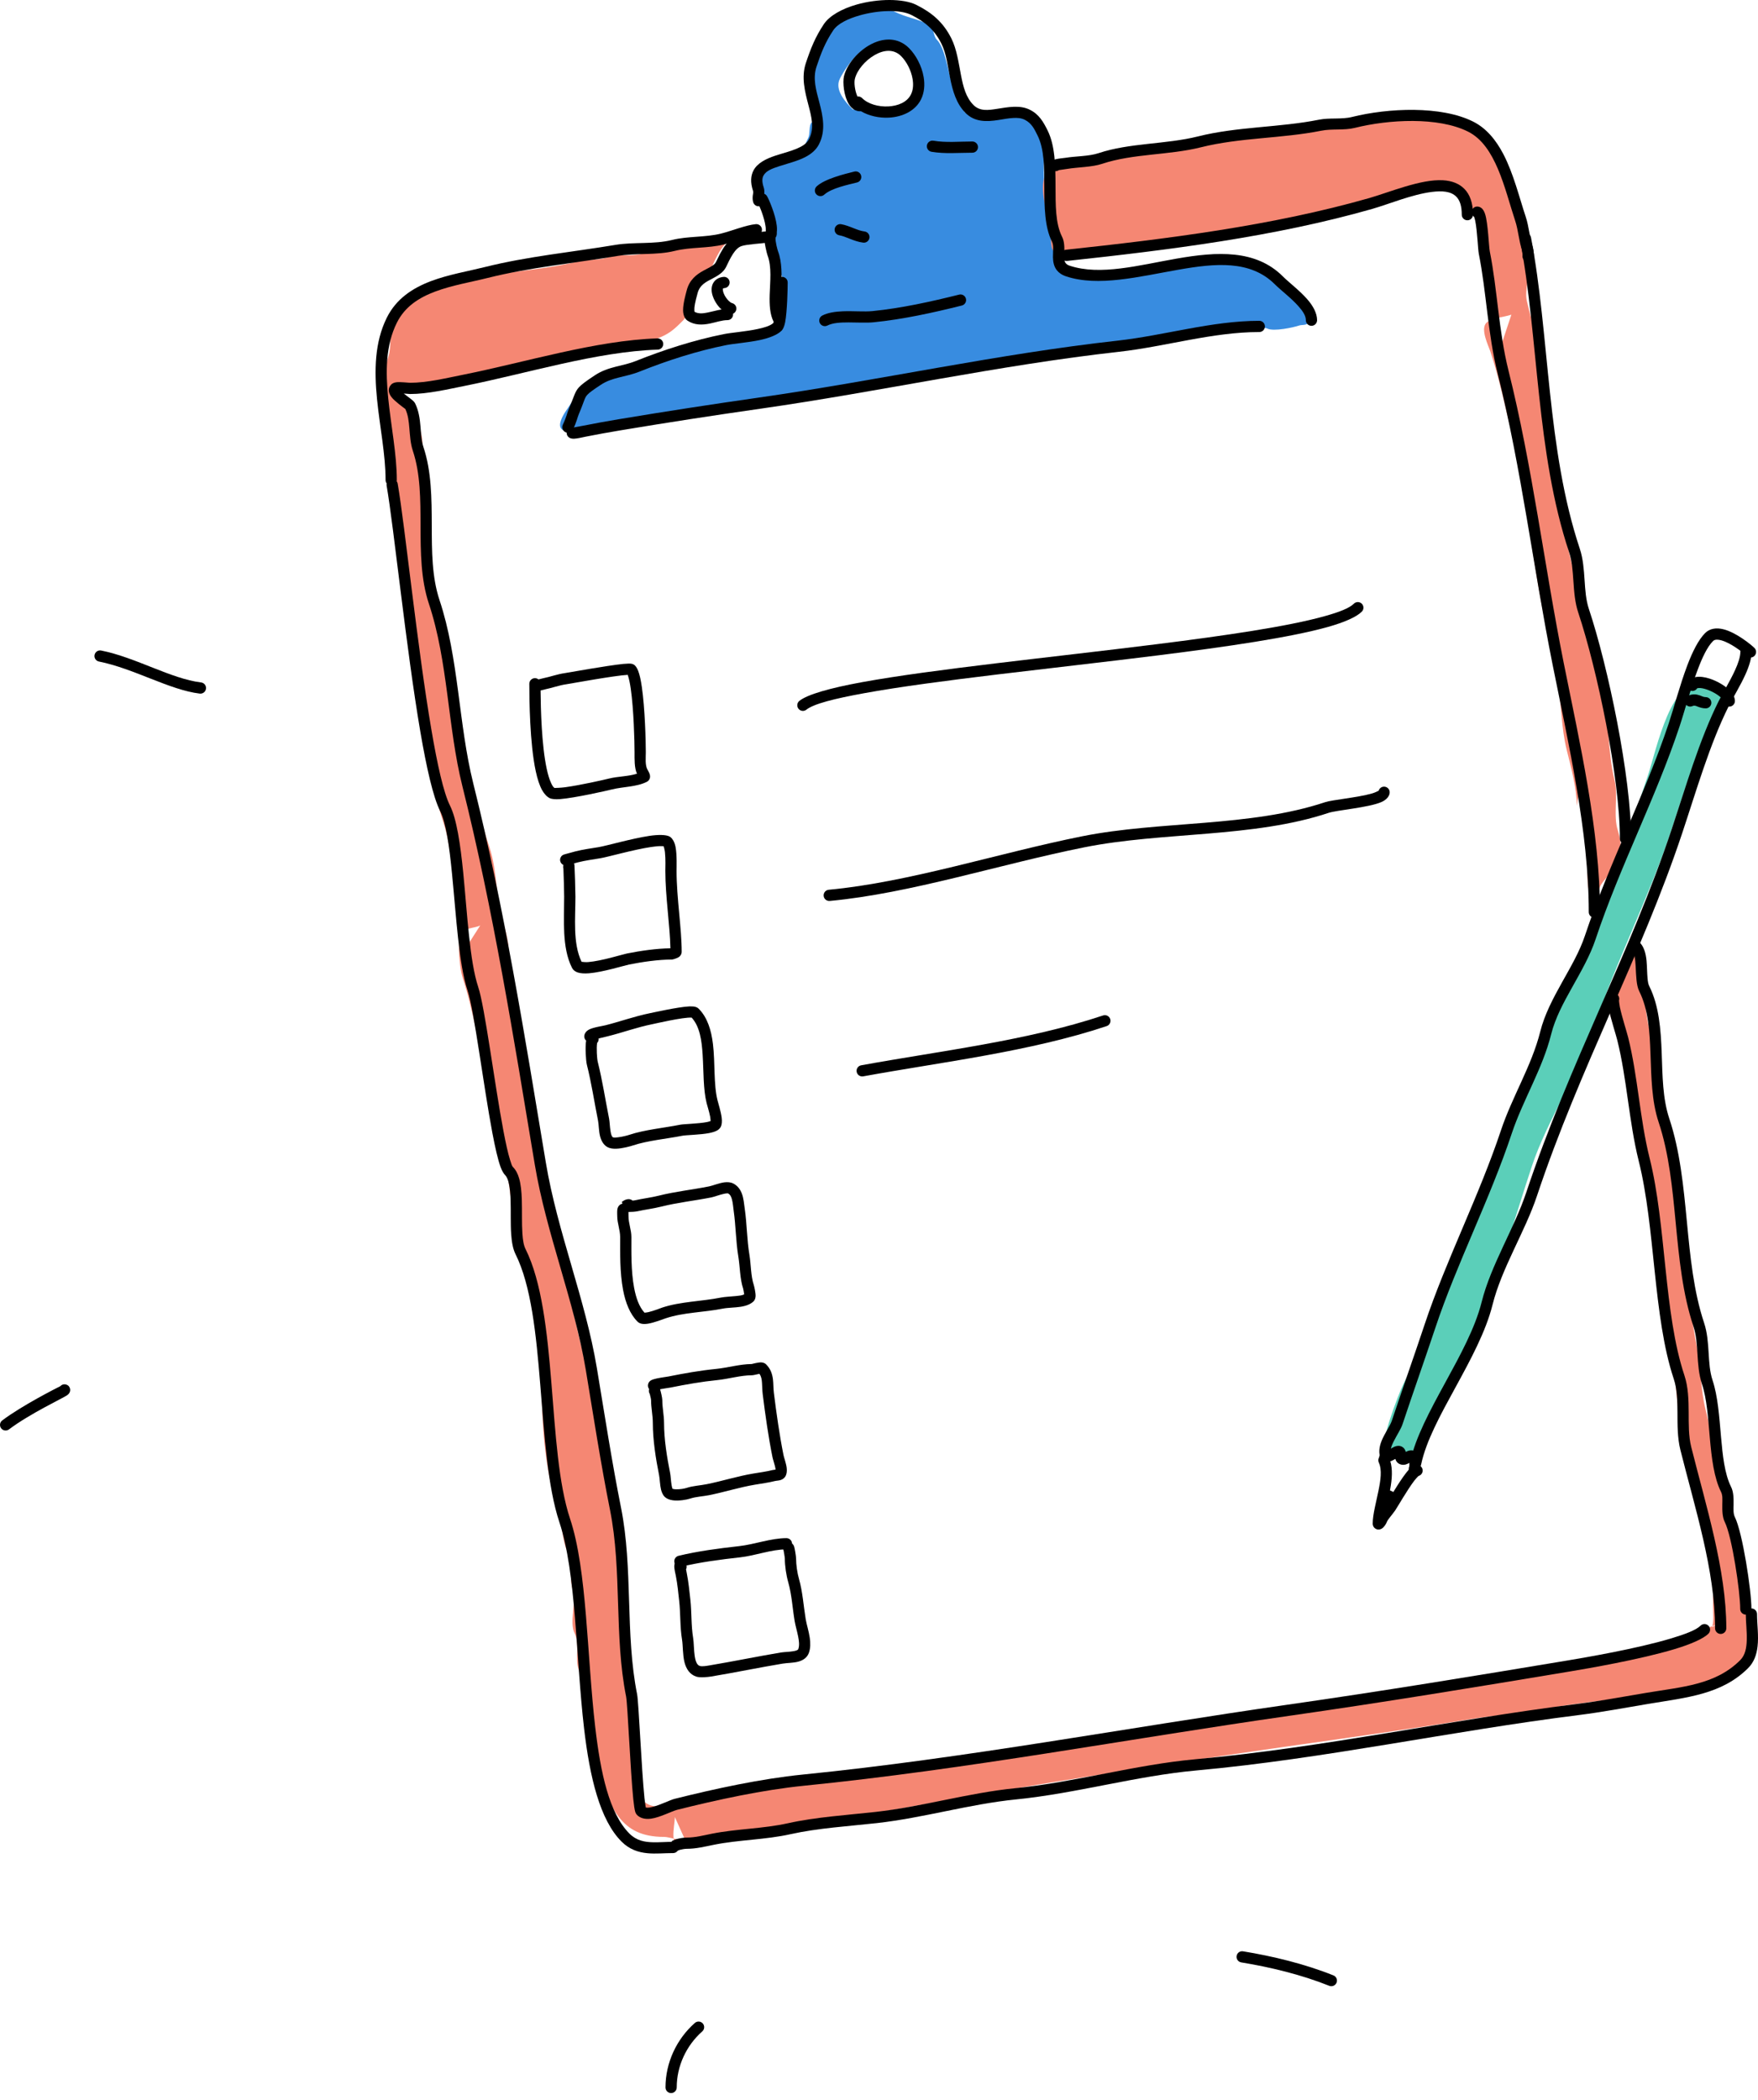 <svg width="67" height="80" viewBox="0 0 67 80" fill="none" xmlns="http://www.w3.org/2000/svg">
<path fill-rule="evenodd" clip-rule="evenodd" d="M31.84 0.79C31.922 0.706 32.012 0.632 32.074 0.601C32.464 0.406 33.62 0.208 34.082 0.439C34.538 0.667 34.944 0.708 35.377 0.925C35.607 1.039 35.559 1.366 35.701 1.508C36.022 1.828 36.128 2.723 36.284 3.192C36.414 3.581 36.719 3.898 36.755 4.266C36.956 4.358 37.2 4.437 37.405 4.506C37.883 4.665 38.483 4.203 38.934 4.428C39.142 4.532 39.281 4.621 39.417 4.757C40.031 5.371 39.618 6.598 39.882 7.388C39.975 7.669 39.787 8.241 39.998 8.453C40.089 8.544 40.046 8.937 40.094 9.033C40.368 9.579 40.136 10.195 40.83 10.426C40.987 10.478 41.191 10.386 41.352 10.426C42.072 10.606 42.773 10.309 43.461 10.194C44.164 10.077 44.875 9.965 45.57 9.826C45.784 9.783 46.301 9.621 46.518 9.729C46.711 9.826 46.964 9.833 47.176 9.904C47.731 10.089 48.269 10.435 48.646 10.813C48.98 11.146 49.41 11.373 49.614 11.78C49.682 11.918 49.933 12.129 49.846 12.303C49.798 12.399 49.614 12.367 49.517 12.399C49.295 12.474 48.542 12.638 48.298 12.516C48.171 12.452 47.989 12.541 47.853 12.496C47.553 12.396 47.131 12.459 46.828 12.535C45.866 12.775 44.804 12.688 43.829 12.883C43.087 13.032 42.368 13.16 41.623 13.309C41.158 13.402 40.669 13.368 40.211 13.483C39.684 13.615 39.079 13.473 38.547 13.58C36.504 13.988 34.443 14.277 32.433 14.779C31.79 14.94 31.058 14.799 30.421 15.011C30.013 15.148 29.54 15.195 29.105 15.282C28.386 15.426 27.651 15.639 26.899 15.747C25.842 15.898 24.762 15.88 23.745 16.134C23.419 16.215 23.059 16.151 22.739 16.23C22.457 16.301 21.648 16.59 21.404 16.346C21.24 16.182 21.458 15.822 21.559 15.669C21.835 15.255 22.242 14.578 22.797 14.392C23.228 14.249 23.66 13.963 24.113 13.812C24.441 13.703 24.807 13.701 25.139 13.618C25.741 13.468 26.363 13.307 26.938 13.115C27.586 12.899 28.34 12.906 28.989 12.69C29.144 12.638 29.28 12.509 29.434 12.458C29.776 12.344 29.763 11.629 29.763 11.297C29.763 11.069 29.905 10.73 29.801 10.523C29.54 10 29.279 9.355 29.279 8.665C29.279 8.429 29.163 8.199 29.163 7.988C29.163 7.91 29.076 7.804 29.124 7.756L29.023 7.853C29.009 7.853 28.901 7.635 28.892 7.601C28.847 7.422 28.68 6.903 28.757 6.75C28.967 6.329 29.768 6.168 30.169 6.034C30.561 5.903 30.655 5.545 30.808 5.241C30.873 5.11 30.826 4.778 30.924 4.68C30.963 4.64 31.006 4.603 31.051 4.569C31.066 4.444 31.071 4.328 31.037 4.261C30.696 3.577 30.713 2.287 31.07 1.572C31.226 1.26 31.461 0.807 31.84 0.79ZM34.67 4.004C34.704 3.969 34.735 3.925 34.762 3.872C35.132 3.132 34.522 2.052 33.887 1.734C33.069 1.325 32.26 2.497 32.009 2.998C31.795 3.426 32.225 3.893 32.5 4.169C32.711 4.158 32.918 4.157 33.11 4.157C33.298 4.157 33.608 4.344 33.826 4.235C34.069 4.113 34.363 4.036 34.67 4.004ZM31.84 0.79C31.739 0.895 31.653 1.015 31.653 1.087L31.98 0.803C31.931 0.792 31.885 0.788 31.84 0.79Z" fill="#388CE0"/>
<path fill-rule="evenodd" clip-rule="evenodd" d="M17.668 36.243C17.503 35.749 17.621 35.187 17.494 34.679C17.218 33.576 17.243 32.361 16.886 31.29C16.184 29.185 16.187 26.873 15.64 24.685C15.293 23.294 15.466 21.817 15.119 20.427C14.927 19.659 15.056 18.784 14.858 17.993C14.636 17.106 14.935 16.1 14.713 15.212C14.592 14.727 14.652 14.033 14.8 13.59C14.937 13.18 14.81 12.701 15.003 12.316C15.708 10.905 17.374 10.718 18.914 10.461C19.926 10.293 20.988 10.218 21.984 9.969C22.382 9.87 22.807 9.927 23.201 9.795C23.582 9.668 24.034 9.775 24.418 9.679C25.594 9.385 26.974 9.013 28.184 9.013L28.225 9.015C27.598 8.985 27.283 9.858 27.083 10.259C26.941 10.542 26.574 10.738 26.359 10.954C26.109 11.204 26.292 11.947 26.04 12.2C25.831 12.408 25.628 12.623 25.316 12.779C24.578 13.148 23.472 13.246 22.622 13.416C20.936 13.753 19.167 13.99 17.523 14.401C16.959 14.542 16.319 14.513 15.785 14.691C15.535 14.774 15.201 14.724 15.061 14.865C14.916 15.009 15.341 15.164 15.38 15.241C15.56 15.602 15.781 15.9 15.959 16.255C16.309 16.956 15.887 17.995 16.075 18.747C16.371 19.931 16.002 21.368 16.393 22.541C16.761 23.645 16.861 24.877 17.147 26.018C17.678 28.142 18.002 30.323 18.653 32.275C18.968 33.218 18.891 34.294 19.203 35.23C19.244 35.35 19.464 36.157 19.348 36.272C19.285 36.335 19.202 36.37 19.113 36.398L18.86 35.143C19.244 35.335 19.03 36.32 19.157 36.701C19.578 37.965 19.569 39.464 19.898 40.782C20.792 44.357 21.335 48.012 22.235 51.614C22.498 52.663 22.574 53.779 22.903 54.767C23.123 55.428 22.994 56.204 23.163 56.881C23.606 58.652 23.429 60.579 23.868 62.334C24.105 63.285 23.786 64.425 24.09 65.339C24.328 66.05 23.979 67.082 24.313 67.75C24.383 67.891 24.206 68.311 24.313 68.418C24.75 68.855 24.826 68.826 25.648 68.826C25.828 68.826 26.447 68.586 26.576 68.715L25.741 68.814C25.741 68.812 25.741 68.81 25.741 68.807L25.741 68.803C25.741 68.802 25.741 68.8 25.741 68.799C25.741 68.796 25.741 68.794 25.742 68.792C25.742 68.789 25.742 68.786 25.742 68.784C25.743 68.78 25.743 68.777 25.744 68.774C25.744 68.771 25.745 68.767 25.745 68.764C25.746 68.757 25.747 68.749 25.748 68.742C25.75 68.733 25.751 68.723 25.753 68.714L25.61 68.717C26.034 68.717 26.55 68.602 26.958 68.5C27.476 68.37 28.021 68.387 28.546 68.282C29.5 68.091 30.486 67.839 31.459 67.717C33.974 67.403 36.491 67.073 38.982 66.717C39.861 66.591 40.753 66.32 41.634 66.173C45.507 65.528 49.425 65.224 53.266 64.456C54.986 64.112 56.777 64.014 58.484 63.673C59.79 63.412 61.274 63.439 62.528 63.021C63.057 62.844 63.589 62.653 64.115 62.477C64.583 62.321 64.952 62.013 65.441 61.89L65.235 61.982C65.329 61.888 65.287 61.364 65.287 61.218C65.287 60.444 65.286 59.578 65.103 58.846C64.803 57.648 64.537 56.502 64.234 55.289C63.779 53.471 63.897 51.544 63.443 49.729C63.182 48.684 63.336 47.535 63.074 46.488C62.761 45.236 62.645 43.901 62.336 42.667C62.066 41.584 61.945 40.386 61.598 39.347C61.517 39.103 61.205 38.342 61.335 38.082C61.488 37.776 61.673 37.411 61.783 37.081C61.863 36.841 61.951 36.544 62.126 36.37C62.315 36.18 62.438 36.753 62.468 36.844C62.706 37.557 62.657 38.391 62.837 39.11C62.972 39.65 62.947 40.336 63.127 40.876C63.244 41.228 63.086 41.676 63.206 42.035C63.497 42.908 63.551 43.891 63.733 44.802C64.167 46.972 64.249 49.203 64.681 51.363C64.835 52.129 64.808 52.921 64.998 53.682C65.31 54.931 65.485 56.199 65.735 57.45C66.003 58.786 66.552 60.081 66.552 61.455L66.555 61.214C66.639 61.227 66.626 61.471 66.658 61.534C66.778 61.774 66.763 62.225 66.763 62.535C66.763 62.954 66.593 63.191 66.342 63.294L66.507 63.021C65.98 64.074 64.859 64.168 63.745 64.391C62.099 64.72 60.389 64.797 58.723 65.13C57.869 65.3 56.978 65.334 56.114 65.478C53.737 65.874 51.351 66.202 48.961 66.543C43.99 67.253 39.057 68.032 34.09 68.935C32.964 69.139 31.83 69.358 30.698 69.5C30.111 69.573 29.547 69.782 28.959 69.848C28.272 69.924 27.561 70.062 26.893 70.196C26.635 70.247 26.354 70.201 26.11 70.283C25.446 70.504 25.719 69.57 25.719 69.217L26.093 70.05C25.901 70.146 25.524 69.976 25.314 69.976C23.569 69.976 23.343 68.815 22.644 67.416C22.111 66.352 22.439 64.763 22.05 63.595C21.912 63.18 22.095 62.61 21.902 62.223C21.684 61.787 21.983 61.02 21.828 60.553C21.685 60.126 21.843 59.545 21.642 59.144C21.404 58.669 21.444 58.069 21.271 57.549C20.742 55.962 20.64 54.181 20.64 52.392C20.64 50.927 20.467 49.338 19.861 48.127C19.718 47.84 19.817 46.828 19.49 46.828L19.564 46.849C19.564 46.862 19.564 46.874 19.564 46.887C19.562 46.906 19.561 46.925 19.557 46.945L19.563 46.848L19.861 48.127C19.718 47.84 19.817 46.828 19.49 46.828L19.533 46.748C19.51 45.429 19.267 44.081 18.86 42.859C18.683 42.327 18.815 41.686 18.637 41.153C18.215 39.884 18.057 38.521 17.636 37.258C17.532 36.946 17.408 35.932 17.561 35.625C17.719 35.311 18.063 35.375 18.303 35.254L17.668 36.243ZM25.753 68.713H25.753L25.754 68.711C25.754 68.705 25.755 68.699 25.756 68.694C25.757 68.69 25.757 68.686 25.758 68.683C25.758 68.68 25.759 68.678 25.759 68.676C25.759 68.674 25.759 68.673 25.759 68.671C25.76 68.67 25.76 68.669 25.76 68.669C25.76 68.668 25.76 68.668 25.76 68.667C25.76 68.667 25.76 68.666 25.76 68.666L25.76 68.666V68.666C25.76 68.666 25.76 68.665 25.759 68.665V68.665C25.759 68.665 25.759 68.665 25.759 68.666C25.759 68.666 25.759 68.666 25.759 68.666L25.759 68.667C25.758 68.667 25.758 68.668 25.758 68.669C25.758 68.669 25.757 68.67 25.757 68.671L25.756 68.675L25.755 68.677C25.755 68.677 25.755 68.678 25.755 68.678C25.707 68.691 25.659 68.704 25.61 68.717C25.61 68.717 25.611 68.717 25.611 68.717H25.615C25.619 68.717 25.622 68.717 25.626 68.717C25.637 68.717 25.647 68.717 25.658 68.717C25.689 68.716 25.721 68.715 25.753 68.713ZM57.168 13.288L57.601 11.987C57.286 12.092 56.835 12.11 56.65 12.296C56.408 12.537 56.727 13.169 56.804 13.401C57.14 14.407 57.356 15.478 57.627 16.562C58.176 18.759 58.338 20.94 58.783 23.167C58.971 24.103 59.162 25.032 59.349 25.968C59.519 26.818 59.498 27.721 59.709 28.564C59.87 29.21 60.094 30.027 60.094 30.697L60.172 30.182C60.338 30.188 60.377 30.919 60.377 31.056C60.377 31.907 60.505 32.775 60.505 33.601C60.505 33.718 60.6 34.38 60.814 34.166C60.867 34.113 60.942 33.884 60.968 33.806C61.026 33.633 61.249 33.423 61.353 33.267C61.52 33.017 61.608 32.707 61.739 32.444C61.824 32.273 61.713 31.801 61.662 31.648C61.47 31.071 61.68 30.308 61.533 29.72C61.26 28.627 61.346 27.454 61.071 26.353C60.553 24.282 60.115 22.3 59.606 20.262C59.266 18.902 59.202 17.492 58.86 16.125C58.675 15.384 58.841 14.557 58.655 13.812C58.498 13.183 58.799 12.338 58.342 12.071L58.536 12.604C58.372 12.277 58.284 11.84 58.194 11.478C58.087 11.05 58.333 10.508 58.194 10.091C58.081 9.752 58.122 9.341 58.033 8.985C57.745 7.832 57.496 6.196 56.585 5.284C55.793 4.493 54.614 4.52 53.548 4.52C52.005 4.52 50.468 4.591 48.963 4.842C48.314 4.95 47.584 5.124 46.932 5.124L47.121 5.208C46.727 5.153 46.352 5.302 45.967 5.345C45.547 5.391 45.166 5.431 44.761 5.566C43.887 5.857 42.835 5.939 41.925 6.069C41.479 6.133 41.041 6.227 40.598 6.29C40.402 6.318 40.225 6.297 40.055 6.411C39.534 6.758 39.805 7.744 39.934 8.261C39.984 8.459 39.951 8.673 40.015 8.864C40.098 9.115 39.978 9.509 40.256 9.648C40.553 9.797 41.136 9.669 41.442 9.608C42.202 9.456 43.039 9.444 43.815 9.347C45.311 9.16 46.78 8.79 48.28 8.603C49.114 8.498 50.132 8.375 50.914 8.039C51.446 7.812 52.061 7.649 52.623 7.537C53.517 7.358 54.377 6.874 55.278 7.175C55.668 7.305 55.664 7.646 55.821 7.959C55.871 8.059 56.129 7.932 56.203 8.08C56.688 9.05 56.482 10.344 56.746 11.398C56.859 11.851 56.677 13.124 57.168 13.288Z" fill="#F58773"/>
<path fill-rule="evenodd" clip-rule="evenodd" d="M52.834 55.127C52.754 55.065 53.051 55.382 53.062 55.403C53.229 55.739 53.623 55.822 53.828 55.616C54.144 55.301 54.286 54.487 54.509 54.041C54.993 53.074 55.497 52.023 56.042 50.933C57.045 48.926 57.676 46.542 58.384 44.419C58.968 42.666 60.163 40.912 60.768 39.097C61.609 36.574 62.846 34.182 63.663 31.731C64.117 30.371 64.537 28.962 65.153 27.729C65.323 27.39 65.914 26.66 65.579 26.324C65.431 26.176 65.1 26.276 64.94 26.197C63.73 25.591 63.126 28.575 62.812 29.517C62.254 31.19 61.71 32.737 61.151 34.414C60.86 35.285 60.282 36.237 59.874 37.053C58.774 39.252 57.819 41.729 57.021 44.121C56.562 45.497 55.711 46.774 55.276 48.08C54.753 49.647 54.196 51.303 53.487 52.721C53.285 53.125 52.496 55.233 52.806 55.233" fill="#5BCFB9"/>
<path fill-rule="evenodd" clip-rule="evenodd" d="M28.807 8.539C28.436 8.571 27.89 8.796 27.48 8.898C26.877 9.049 26.219 8.99 25.611 9.142C24.923 9.314 24.16 9.212 23.46 9.328C21.816 9.603 20.108 9.766 18.487 10.171C17.836 10.334 17.093 10.458 16.428 10.708C15.721 10.975 15.102 11.382 14.744 12.098C14.275 13.038 14.26 14.118 14.37 15.215C14.476 16.264 14.695 17.328 14.695 18.289C14.695 18.407 14.791 18.503 14.909 18.503C15.027 18.503 15.123 18.407 15.123 18.289C15.123 17.315 14.903 16.235 14.796 15.172C14.694 14.158 14.693 13.158 15.127 12.29C15.434 11.676 15.973 11.337 16.579 11.109C17.229 10.865 17.955 10.746 18.59 10.587C20.201 10.184 21.897 10.023 23.531 9.751C24.241 9.632 25.016 9.732 25.715 9.558C26.323 9.406 26.98 9.465 27.584 9.314C27.974 9.216 28.491 8.996 28.844 8.965C28.962 8.955 29.049 8.851 29.039 8.734C29.029 8.616 28.924 8.529 28.807 8.539Z" fill="black"/>
<path fill-rule="evenodd" clip-rule="evenodd" d="M14.735 18.498C15.019 20.158 15.479 24.706 16.018 27.864C16.254 29.245 16.509 30.365 16.767 30.881C17.006 31.358 17.127 32.266 17.227 33.285C17.385 34.877 17.485 36.732 17.819 37.733C18.07 38.485 18.424 41.355 18.765 43.159C18.871 43.718 18.976 44.177 19.075 44.449C19.131 44.602 19.193 44.706 19.247 44.76C19.324 44.837 19.366 44.958 19.397 45.102C19.436 45.281 19.452 45.492 19.459 45.715C19.473 46.145 19.454 46.621 19.482 47.022C19.503 47.321 19.551 47.582 19.644 47.769C20.247 48.974 20.434 50.834 20.588 52.724C20.746 54.663 20.867 56.634 21.322 57.998C21.962 59.921 21.945 63.145 22.26 65.845C22.478 67.712 22.865 69.331 23.688 70.154C23.986 70.452 24.32 70.563 24.675 70.597C24.989 70.627 25.32 70.592 25.653 70.592C25.771 70.592 25.867 70.496 25.867 70.378C25.867 70.26 25.771 70.163 25.653 70.163C25.394 70.163 25.136 70.186 24.886 70.18C24.564 70.173 24.256 70.117 23.99 69.851C23.218 69.079 22.89 67.548 22.685 65.795C22.367 63.066 22.376 59.807 21.728 57.863C21.282 56.525 21.17 54.591 21.015 52.69C20.856 50.739 20.65 48.822 20.027 47.577C19.955 47.432 19.925 47.226 19.909 46.993C19.882 46.596 19.901 46.127 19.887 45.701C19.877 45.396 19.85 45.112 19.784 44.887C19.732 44.707 19.654 44.561 19.549 44.457C19.51 44.418 19.481 44.321 19.439 44.187C19.357 43.923 19.272 43.536 19.186 43.079C18.841 41.257 18.479 38.358 18.225 37.598C17.898 36.618 17.808 34.801 17.654 33.242C17.546 32.16 17.404 31.197 17.15 30.689C16.903 30.194 16.666 29.118 16.44 27.792C15.901 24.634 15.441 20.086 15.157 18.426C15.137 18.309 15.027 18.231 14.91 18.251C14.794 18.271 14.715 18.382 14.735 18.498Z" fill="black"/>
<path fill-rule="evenodd" clip-rule="evenodd" d="M25.824 70.502L25.903 70.471C25.986 70.45 26.085 70.429 26.169 70.429C26.532 70.429 26.866 70.344 27.214 70.274C28.17 70.083 29.163 70.087 30.128 69.872C31.172 69.64 32.349 69.568 33.416 69.45C35.194 69.252 36.944 68.725 38.73 68.547C41.027 68.317 43.294 67.653 45.6 67.444C50.477 67 55.323 65.94 60.154 65.336C61.055 65.223 61.937 65.056 62.822 64.908C64.294 64.663 65.619 64.55 66.625 63.544C66.845 63.324 66.947 63.037 66.983 62.722C67.031 62.315 66.963 61.86 66.963 61.487C66.963 61.369 66.867 61.273 66.749 61.273C66.631 61.273 66.535 61.369 66.535 61.487C66.535 61.789 66.582 62.147 66.571 62.487C66.562 62.773 66.516 63.048 66.322 63.242C65.381 64.183 64.13 64.256 62.751 64.486C61.872 64.632 60.996 64.799 60.101 64.911C55.275 65.514 50.433 66.574 45.562 67.017C43.254 67.227 40.986 67.891 38.688 68.121C36.9 68.3 35.148 68.826 33.368 69.024C32.287 69.144 31.093 69.219 30.035 69.454C29.073 69.668 28.083 69.664 27.13 69.854C26.81 69.918 26.503 70.001 26.169 70.001C26.05 70.001 25.907 70.028 25.791 70.057C25.771 70.062 25.653 70.109 25.64 70.115C25.527 70.166 25.404 70.675 25.817 70.506L25.824 70.502Z" fill="black"/>
<path fill-rule="evenodd" clip-rule="evenodd" d="M62.188 36.206C62.244 36.251 62.27 36.326 62.29 36.411C62.32 36.533 62.331 36.676 62.338 36.822C62.356 37.174 62.363 37.539 62.472 37.757C62.822 38.456 62.871 39.289 62.902 40.135C62.935 41.033 62.945 41.946 63.213 42.749C63.613 43.949 63.737 45.266 63.864 46.584C63.994 47.936 64.126 49.29 64.54 50.531C64.65 50.859 64.67 51.217 64.692 51.573C64.716 51.967 64.743 52.36 64.863 52.719C65.054 53.292 65.099 54.037 65.163 54.765C65.231 55.539 65.322 56.295 65.592 56.835C65.657 56.965 65.643 57.137 65.64 57.308C65.636 57.553 65.642 57.796 65.735 57.983C66.011 58.535 66.322 60.631 66.322 61.294C66.322 61.412 66.418 61.508 66.536 61.508C66.654 61.508 66.75 61.412 66.75 61.294C66.75 60.592 66.41 58.375 66.118 57.791C66.053 57.66 66.066 57.487 66.069 57.316C66.073 57.071 66.067 56.829 65.975 56.644C65.725 56.145 65.653 55.443 65.59 54.727C65.523 53.964 65.469 53.184 65.269 52.583C65.161 52.259 65.141 51.903 65.119 51.547C65.095 51.153 65.067 50.758 64.946 50.396C64.543 49.184 64.417 47.862 64.29 46.543C64.16 45.192 64.029 43.844 63.62 42.614C63.364 41.847 63.361 40.976 63.33 40.119C63.296 39.21 63.231 38.317 62.855 37.565C62.817 37.49 62.802 37.39 62.791 37.279C62.771 37.068 62.773 36.824 62.752 36.602C62.723 36.29 62.638 36.021 62.459 35.874C62.368 35.8 62.233 35.813 62.158 35.905C62.083 35.996 62.097 36.131 62.188 36.206Z" fill="black"/>
<path fill-rule="evenodd" clip-rule="evenodd" d="M54.059 56.227C54.151 56.203 54.22 56.119 54.22 56.02C54.22 55.901 54.124 55.806 54.005 55.806C53.964 55.806 53.916 55.815 53.864 55.843C53.813 55.87 53.748 55.923 53.678 56.001C53.434 56.273 53.058 56.91 52.884 57.194C52.929 56.998 52.974 56.795 53.005 56.598C53.068 56.203 53.07 55.828 52.939 55.539C52.89 55.431 52.763 55.384 52.655 55.432C52.548 55.481 52.5 55.608 52.549 55.716C52.678 56 52.616 56.393 52.536 56.786C52.443 57.243 52.316 57.702 52.316 58.038C52.316 58.138 52.364 58.19 52.402 58.22C52.448 58.255 52.505 58.275 52.574 58.264C52.605 58.259 52.65 58.244 52.696 58.207C52.752 58.161 52.83 58.05 52.85 57.989C52.869 57.931 52.922 57.864 52.975 57.796C53.047 57.702 53.125 57.61 53.174 57.536C53.275 57.385 53.627 56.767 53.897 56.41C53.956 56.332 54.037 56.249 54.059 56.227Z" fill="black"/>
<path fill-rule="evenodd" clip-rule="evenodd" d="M53.015 55.395C52.988 55.336 52.99 55.27 53.004 55.203C53.023 55.108 53.065 55.009 53.114 54.912C53.234 54.672 53.391 54.438 53.451 54.259C53.859 53.033 54.286 51.832 54.704 50.58C55.518 48.138 56.774 45.703 57.615 43.18C58.039 41.91 58.789 40.712 59.116 39.403C59.271 38.784 59.585 38.202 59.909 37.624C60.248 37.017 60.599 36.413 60.81 35.78C61.731 33.017 63.098 30.411 64.004 27.692C64.198 27.113 64.427 26.236 64.706 25.5C64.879 25.042 65.068 24.639 65.287 24.42C65.328 24.379 65.383 24.367 65.442 24.368C65.537 24.369 65.641 24.4 65.745 24.443C66.11 24.595 66.479 24.904 66.561 24.986C66.645 25.07 66.781 25.07 66.864 24.986C66.948 24.902 66.948 24.767 66.864 24.683C66.75 24.569 66.173 24.093 65.683 23.972C65.41 23.904 65.161 23.941 64.984 24.117C64.733 24.368 64.504 24.823 64.305 25.349C64.024 26.09 63.793 26.973 63.598 27.557C62.692 30.275 61.325 32.881 60.404 35.644C60.201 36.253 59.861 36.831 59.535 37.415C59.193 38.027 58.865 38.644 58.701 39.299C58.376 40.597 57.629 41.784 57.209 43.044C56.368 45.568 55.112 48.002 54.298 50.444C53.88 51.697 53.453 52.898 53.044 54.124C52.977 54.326 52.773 54.6 52.661 54.873C52.56 55.118 52.529 55.362 52.626 55.574C52.675 55.681 52.803 55.729 52.91 55.679C53.017 55.63 53.065 55.503 53.015 55.395Z" fill="black"/>
<path fill-rule="evenodd" clip-rule="evenodd" d="M54.163 55.781C54.352 54.89 54.899 53.896 55.457 52.875C56.035 51.818 56.626 50.732 56.883 49.704C57.233 48.301 58.119 46.927 58.577 45.554C60.207 40.662 62.549 36.428 64.116 31.725C64.647 30.132 65.159 28.35 65.884 26.901C66.053 26.563 66.326 26.123 66.518 25.699C66.66 25.387 66.756 25.082 66.756 24.824C66.756 24.705 66.66 24.61 66.542 24.61C66.424 24.61 66.328 24.705 66.328 24.824C66.328 25.03 66.242 25.273 66.128 25.523C65.939 25.942 65.668 26.376 65.501 26.709C64.768 28.175 64.247 29.978 63.71 31.59C62.142 36.293 59.801 40.527 58.17 45.419C57.709 46.802 56.821 48.187 56.468 49.6C56.218 50.596 55.641 51.645 55.081 52.67C54.501 53.731 53.94 54.767 53.744 55.692C53.719 55.807 53.793 55.921 53.909 55.946C54.025 55.97 54.138 55.896 54.163 55.781Z" fill="black"/>
<path fill-rule="evenodd" clip-rule="evenodd" d="M64.681 26.222C64.684 26.221 64.692 26.217 64.697 26.216C64.711 26.212 64.726 26.21 64.742 26.21C64.823 26.205 64.921 26.225 65.023 26.258C65.228 26.324 65.445 26.443 65.586 26.572C65.617 26.6 65.644 26.629 65.665 26.658C65.677 26.675 65.692 26.688 65.692 26.704C65.692 26.822 65.788 26.918 65.906 26.918C66.024 26.918 66.12 26.822 66.12 26.704C66.12 26.594 66.069 26.468 65.965 26.347C65.794 26.151 65.465 25.95 65.155 25.851C64.96 25.788 64.773 25.766 64.631 25.792C64.489 25.819 64.382 25.889 64.317 25.996C64.256 26.097 64.288 26.229 64.389 26.29C64.489 26.351 64.619 26.32 64.681 26.222Z" fill="black"/>
<path fill-rule="evenodd" clip-rule="evenodd" d="M64.505 26.897C64.583 26.862 64.638 26.893 64.695 26.916C64.79 26.952 64.889 26.985 65.008 26.985C65.126 26.985 65.222 26.89 65.222 26.771C65.222 26.653 65.126 26.557 65.008 26.557C64.922 26.557 64.857 26.517 64.788 26.493C64.652 26.446 64.513 26.423 64.329 26.507C64.221 26.555 64.173 26.682 64.222 26.79C64.27 26.898 64.397 26.946 64.505 26.897Z" fill="black"/>
<path fill-rule="evenodd" clip-rule="evenodd" d="M52.883 57.203C52.922 57.227 52.958 57.261 52.988 57.29C53.072 57.374 53.207 57.374 53.291 57.29C53.374 57.207 53.374 57.071 53.291 56.987C53.192 56.889 53.048 56.788 52.911 56.758C52.878 56.751 52.8 56.749 52.744 56.766C52.69 56.782 52.649 56.812 52.623 56.841C52.584 56.886 52.566 56.939 52.567 56.997C52.569 57.042 52.58 57.103 52.646 57.165C52.711 57.227 52.806 57.239 52.883 57.203ZM52.956 56.871L52.961 56.877L52.959 56.875L52.956 56.871ZM52.948 56.862L52.952 56.867L52.95 56.864L52.948 56.862Z" fill="black"/>
<path fill-rule="evenodd" clip-rule="evenodd" d="M52.885 55.7C52.915 55.691 53.002 55.664 53.021 55.657C53.076 55.635 53.128 55.606 53.179 55.575C53.181 55.584 53.183 55.591 53.185 55.597C53.211 55.674 53.259 55.73 53.327 55.765C53.44 55.821 53.55 55.809 53.657 55.757C53.673 55.749 53.694 55.738 53.715 55.726C53.714 55.755 53.713 55.784 53.713 55.802C53.713 55.809 53.712 55.835 53.712 55.858C53.673 55.938 53.687 56.037 53.753 56.103C53.833 56.183 53.913 56.178 53.976 56.158C54.02 56.144 54.071 56.115 54.105 56.049C54.116 56.03 54.128 55.999 54.134 55.96C54.142 55.91 54.142 55.823 54.142 55.802C54.142 55.731 54.154 55.629 54.138 55.548C54.124 55.475 54.092 55.412 54.044 55.364C53.965 55.285 53.886 55.257 53.812 55.251C53.743 55.245 53.675 55.261 53.608 55.293C53.598 55.297 53.587 55.303 53.575 55.31C53.568 55.282 53.559 55.257 53.548 55.234C53.523 55.183 53.487 55.144 53.441 55.117C53.388 55.086 53.315 55.064 53.21 55.09C53.088 55.121 52.984 55.211 52.862 55.26C52.832 55.272 52.702 55.31 52.677 55.324C52.557 55.394 52.563 55.501 52.571 55.548C52.591 55.665 52.701 55.743 52.818 55.723C52.842 55.719 52.864 55.711 52.885 55.7ZM53.921 55.738C53.97 55.742 54.018 55.763 54.056 55.8C54.01 55.754 53.963 55.739 53.921 55.738Z" fill="black"/>
<path fill-rule="evenodd" clip-rule="evenodd" d="M40.358 6.48C40.43 6.469 40.634 6.441 40.674 6.434C41.086 6.366 41.614 6.37 42.002 6.241C43.185 5.847 44.544 5.917 45.765 5.612C47.268 5.236 48.845 5.281 50.353 4.98C50.766 4.897 51.225 4.973 51.631 4.872C52.924 4.548 54.811 4.445 55.949 5.014C56.488 5.284 56.827 5.826 57.087 6.433C57.364 7.084 57.546 7.811 57.744 8.405C57.866 8.77 57.883 9.164 58.009 9.541C58.019 9.572 58.027 9.676 58.03 9.715C58.026 9.73 58.024 9.747 58.024 9.764C58.024 9.882 58.12 9.978 58.238 9.978C58.303 9.978 58.412 9.955 58.45 9.812C58.455 9.79 58.461 9.741 58.458 9.68C58.453 9.591 58.433 9.46 58.415 9.406C58.289 9.029 58.272 8.635 58.151 8.269C57.908 7.541 57.685 6.617 57.293 5.867C57.013 5.332 56.646 4.884 56.141 4.631C54.925 4.023 52.909 4.111 51.527 4.456C51.127 4.556 50.675 4.478 50.269 4.56C48.755 4.862 47.171 4.818 45.661 5.196C44.43 5.504 43.06 5.437 41.866 5.835C41.498 5.958 40.995 5.947 40.604 6.012C40.552 6.02 40.341 6.038 40.235 6.066C40.167 6.083 40.119 6.111 40.095 6.132C40.003 6.211 39.996 6.302 40.031 6.389C40.076 6.498 40.201 6.551 40.31 6.506C40.327 6.499 40.343 6.49 40.358 6.48ZM58.111 9.592C58.147 9.565 58.191 9.55 58.238 9.55C58.194 9.55 58.151 9.561 58.111 9.592ZM40.443 6.32C40.446 6.289 40.44 6.258 40.428 6.227C40.44 6.258 40.445 6.289 40.443 6.32Z" fill="black"/>
<path fill-rule="evenodd" clip-rule="evenodd" d="M57.928 9.127C58.646 12.89 58.531 17.226 59.802 21.041C59.915 21.38 59.938 21.755 59.964 22.13C59.992 22.541 60.022 22.954 60.148 23.331C60.872 25.503 61.736 29.637 61.736 31.949C61.736 32.067 61.832 32.163 61.95 32.163C62.068 32.163 62.164 32.067 62.164 31.949C62.164 29.601 61.289 25.401 60.554 23.196C60.44 22.852 60.416 22.476 60.391 22.101C60.363 21.689 60.333 21.278 60.209 20.906C58.943 17.108 59.063 12.792 58.349 9.047C58.327 8.931 58.215 8.854 58.098 8.877C57.982 8.899 57.906 9.011 57.928 9.127Z" fill="black"/>
<path fill-rule="evenodd" clip-rule="evenodd" d="M29.114 7.576C29.096 7.524 29.119 7.464 29.125 7.405C29.135 7.313 29.134 7.223 29.107 7.143C29.041 6.946 29.038 6.8 29.097 6.689C29.198 6.502 29.435 6.418 29.695 6.333C30.024 6.226 30.394 6.137 30.688 5.985C30.92 5.865 31.108 5.707 31.217 5.488C31.474 4.974 31.368 4.444 31.227 3.905C31.11 3.456 30.965 3 31.119 2.539C31.291 2.022 31.448 1.617 31.755 1.157C31.927 0.9 32.319 0.712 32.764 0.586C33.461 0.388 34.298 0.352 34.732 0.569C35.242 0.824 35.613 1.132 35.876 1.658C36.065 2.035 36.118 2.503 36.206 2.953C36.306 3.465 36.448 3.954 36.798 4.303C37.148 4.654 37.594 4.643 38.055 4.571C38.244 4.541 38.435 4.503 38.62 4.494C38.774 4.485 38.923 4.496 39.058 4.564C39.323 4.697 39.426 4.927 39.541 5.157C39.803 5.681 39.798 6.393 39.8 7.099C39.802 7.876 39.812 8.648 40.092 9.207C40.129 9.282 40.136 9.365 40.137 9.45C40.139 9.567 40.129 9.687 40.13 9.801C40.133 9.986 40.169 10.156 40.277 10.294C40.352 10.389 40.462 10.471 40.629 10.527C41.855 10.936 43.412 10.537 44.914 10.274C46.307 10.03 47.654 9.897 48.59 10.834C48.817 11.06 49.214 11.356 49.494 11.676C49.645 11.847 49.768 12.021 49.768 12.197C49.768 12.316 49.864 12.412 49.982 12.412C50.1 12.412 50.196 12.316 50.196 12.197C50.196 11.931 50.044 11.652 49.816 11.393C49.529 11.066 49.125 10.762 48.893 10.531C47.859 9.496 46.38 9.583 44.841 9.852C43.411 10.102 41.931 10.51 40.764 10.121C40.528 10.042 40.554 9.853 40.561 9.666C40.568 9.442 40.573 9.211 40.475 9.016C40.221 8.508 40.23 7.804 40.228 7.098C40.225 6.321 40.212 5.542 39.924 4.966C39.768 4.654 39.608 4.36 39.249 4.181C38.874 3.993 38.426 4.079 37.989 4.148C37.666 4.198 37.346 4.246 37.101 4.001C36.81 3.71 36.709 3.297 36.626 2.871C36.531 2.383 36.464 1.876 36.259 1.466C35.951 0.85 35.522 0.485 34.924 0.186C34.421 -0.065 33.453 -0.055 32.647 0.174C32.09 0.332 31.614 0.597 31.398 0.92C31.069 1.414 30.897 1.848 30.712 2.404C30.532 2.946 30.675 3.484 30.813 4.013C30.927 4.45 31.043 4.88 30.834 5.296C30.744 5.476 30.564 5.58 30.359 5.666C30.109 5.771 29.822 5.841 29.561 5.926C29.184 6.05 28.866 6.215 28.72 6.487C28.616 6.681 28.586 6.934 28.701 7.278C28.718 7.33 28.695 7.39 28.689 7.45C28.679 7.542 28.681 7.633 28.709 7.714C28.747 7.826 28.869 7.886 28.981 7.848C29.093 7.809 29.152 7.688 29.114 7.576Z" fill="black"/>
<path fill-rule="evenodd" clip-rule="evenodd" d="M29.184 8.816C28.993 8.834 28.334 8.898 28.126 8.967C27.939 9.03 27.783 9.163 27.655 9.329C27.494 9.537 27.379 9.798 27.286 9.984C27.253 10.049 27.195 10.093 27.13 10.134C27.035 10.195 26.923 10.247 26.813 10.308C26.536 10.46 26.271 10.662 26.168 11.075C26.139 11.191 26.031 11.562 26.033 11.818C26.034 12.008 26.102 12.148 26.201 12.214C26.465 12.39 26.758 12.386 27.057 12.325C27.284 12.278 27.514 12.195 27.725 12.195C27.843 12.195 27.939 12.099 27.939 11.981C27.939 11.863 27.843 11.767 27.725 11.767C27.487 11.767 27.227 11.853 26.971 11.905C26.797 11.941 26.624 11.964 26.468 11.876C26.465 11.846 26.461 11.778 26.465 11.729C26.485 11.518 26.561 11.266 26.583 11.179C26.667 10.841 26.93 10.729 27.152 10.612C27.375 10.495 27.57 10.373 27.669 10.176C27.739 10.035 27.822 9.846 27.931 9.678C28.019 9.545 28.121 9.421 28.261 9.374C28.467 9.305 29.011 9.278 29.243 9.244C29.375 9.226 29.454 9.178 29.475 9.157C29.584 9.048 29.633 8.844 29.604 8.598C29.555 8.176 29.31 7.605 29.233 7.473C29.174 7.371 29.042 7.336 28.94 7.395C28.838 7.455 28.803 7.586 28.863 7.688C28.92 7.786 29.081 8.16 29.153 8.493C29.174 8.594 29.188 8.69 29.185 8.771C29.184 8.787 29.185 8.802 29.184 8.816Z" fill="black"/>
<path fill-rule="evenodd" clip-rule="evenodd" d="M27.572 10.548C27.379 10.568 27.262 10.655 27.193 10.764C27.128 10.866 27.106 10.999 27.13 11.145C27.163 11.34 27.282 11.565 27.433 11.727C27.546 11.848 27.677 11.932 27.798 11.963C27.913 11.991 28.029 11.921 28.058 11.807C28.087 11.692 28.017 11.576 27.902 11.547C27.86 11.537 27.819 11.505 27.778 11.466C27.695 11.388 27.621 11.278 27.579 11.169C27.563 11.126 27.552 11.084 27.549 11.044C27.548 11.024 27.543 11.004 27.556 10.991C27.569 10.979 27.59 10.977 27.616 10.974C27.734 10.962 27.819 10.856 27.807 10.739C27.795 10.621 27.689 10.536 27.572 10.548Z" fill="black"/>
<path fill-rule="evenodd" clip-rule="evenodd" d="M29.473 12.305C29.348 12.418 29.122 12.481 28.874 12.534C28.416 12.632 27.882 12.669 27.587 12.728C26.461 12.953 25.301 13.324 24.216 13.758C23.966 13.858 23.717 13.905 23.472 13.968C23.195 14.039 22.924 14.127 22.661 14.303C22.326 14.526 22.162 14.646 22.059 14.76C21.905 14.931 21.887 15.092 21.669 15.6C21.615 15.725 21.59 15.889 21.45 16.178C21.399 16.284 21.443 16.413 21.549 16.464C21.656 16.516 21.784 16.471 21.835 16.365C21.98 16.067 22.007 15.898 22.062 15.769C22.165 15.531 22.218 15.373 22.264 15.254C22.298 15.166 22.324 15.106 22.378 15.046C22.466 14.948 22.611 14.85 22.898 14.659C23.119 14.512 23.347 14.442 23.578 14.383C23.841 14.316 24.107 14.263 24.375 14.156C25.436 13.731 26.57 13.368 27.671 13.148C27.967 13.088 28.504 13.051 28.964 12.953C29.317 12.877 29.626 12.759 29.792 12.593C29.836 12.549 29.891 12.44 29.922 12.281C30.002 11.867 30.02 10.995 30.02 10.761C30.02 10.643 29.924 10.547 29.806 10.547C29.687 10.547 29.591 10.643 29.591 10.761C29.591 10.956 29.58 11.617 29.526 12.043C29.512 12.147 29.481 12.274 29.473 12.305Z" fill="black"/>
<path fill-rule="evenodd" clip-rule="evenodd" d="M21.862 16.284C21.764 16.259 21.658 16.307 21.615 16.403C21.567 16.511 21.614 16.638 21.722 16.686C21.756 16.702 21.812 16.715 21.884 16.712C22.008 16.707 22.231 16.652 22.31 16.637C22.75 16.549 23.197 16.469 23.641 16.395C25.409 16.1 27.205 15.823 28.991 15.568C33.529 14.919 38.067 13.911 42.639 13.402C44.414 13.205 46.197 12.649 47.994 12.649C48.112 12.649 48.208 12.553 48.208 12.435C48.208 12.317 48.112 12.221 47.994 12.221C46.181 12.221 44.382 12.778 42.592 12.977C38.015 13.485 33.473 14.495 28.931 15.144C27.141 15.399 25.342 15.677 23.571 15.972C23.122 16.047 22.671 16.128 22.226 16.217C22.161 16.23 21.898 16.277 21.862 16.284Z" fill="black"/>
<path fill-rule="evenodd" clip-rule="evenodd" d="M15.448 15.58C15.553 15.803 15.579 16.052 15.6 16.299C15.626 16.599 15.643 16.899 15.732 17.166C16.026 18.048 16.024 19.03 16.027 20.013C16.03 21.042 16.037 22.072 16.346 23C17.079 25.198 17.06 27.7 17.621 29.944C18.802 34.67 19.574 39.517 20.381 44.359C20.822 47.003 21.886 49.549 22.326 52.188C22.62 53.957 22.897 55.763 23.248 57.517C23.712 59.838 23.4 62.321 23.862 64.631C23.919 64.917 24.025 67.462 24.135 68.536C24.159 68.774 24.186 68.946 24.21 69.021C24.23 69.084 24.259 69.121 24.279 69.141C24.403 69.266 24.591 69.31 24.811 69.281C25.155 69.235 25.603 68.994 25.813 68.942C27.32 68.565 29.063 68.184 30.644 68.026C36.858 67.404 42.987 66.241 49.127 65.364C52.754 64.846 56.238 64.272 59.827 63.674C60.498 63.562 62.479 63.225 63.817 62.823C64.432 62.638 64.915 62.429 65.112 62.233C65.195 62.149 65.195 62.013 65.112 61.93C65.028 61.846 64.893 61.846 64.809 61.93C64.641 62.098 64.219 62.255 63.694 62.413C62.373 62.81 60.419 63.141 59.757 63.252C56.171 63.849 52.69 64.422 49.066 64.94C42.932 65.816 36.81 66.979 30.601 67.6C29 67.76 27.235 68.144 25.709 68.526C25.533 68.57 25.186 68.752 24.878 68.831C24.8 68.852 24.724 68.865 24.658 68.861C24.642 68.86 24.626 68.859 24.611 68.855C24.6 68.788 24.576 68.638 24.561 68.493C24.45 67.407 24.34 64.836 24.282 64.547C23.82 62.237 24.132 59.754 23.668 57.434C23.318 55.683 23.042 53.882 22.748 52.118C22.308 49.479 21.244 46.933 20.803 44.288C19.994 39.435 19.22 34.577 18.036 29.84C17.473 27.585 17.488 25.073 16.752 22.865C16.457 21.979 16.458 20.994 16.455 20.011C16.452 18.982 16.446 17.954 16.138 17.031C16.059 16.794 16.05 16.529 16.027 16.263C16.001 15.953 15.959 15.643 15.82 15.365C15.807 15.34 15.783 15.305 15.743 15.268C15.703 15.23 15.635 15.18 15.558 15.123C15.504 15.082 15.444 15.038 15.389 14.992C15.496 15 15.594 15.01 15.628 15.01C16.302 15.01 17.059 14.83 17.717 14.699C20.109 14.22 22.742 13.394 25.069 13.319C25.188 13.315 25.28 13.216 25.277 13.098C25.273 12.98 25.174 12.887 25.056 12.891C22.706 12.966 20.048 13.796 17.633 14.279C17.001 14.405 16.275 14.582 15.628 14.582C15.562 14.582 15.264 14.545 15.116 14.561C15.015 14.571 14.947 14.611 14.914 14.644C14.781 14.777 14.781 14.954 14.927 15.136C15.05 15.291 15.394 15.541 15.448 15.58Z" fill="black"/>
<path fill-rule="evenodd" clip-rule="evenodd" d="M56.182 8.263C56.193 8.296 56.213 8.361 56.224 8.414C56.303 8.814 56.327 9.504 56.358 9.66C56.654 11.14 56.695 12.7 57.077 14.225C57.988 17.871 58.434 21.628 59.172 25.32C59.781 28.359 60.55 31.67 60.55 34.745C60.55 34.863 60.646 34.959 60.764 34.959C60.882 34.959 60.978 34.863 60.978 34.745C60.978 31.643 60.206 28.302 59.592 25.235C58.853 21.538 58.405 17.774 57.492 14.121C57.112 12.602 57.072 11.05 56.778 9.576C56.742 9.395 56.712 8.505 56.6 8.156C56.565 8.046 56.514 7.971 56.469 7.933C56.416 7.888 56.358 7.869 56.298 7.868C56.18 7.868 56.084 7.963 56.083 8.081C56.083 8.157 56.122 8.225 56.182 8.263Z" fill="black"/>
<path fill-rule="evenodd" clip-rule="evenodd" d="M61.702 38.114C61.735 38.011 61.685 37.897 61.583 37.852C61.474 37.806 61.348 37.856 61.301 37.964C61.286 38 61.274 38.05 61.273 38.113C61.271 38.192 61.287 38.309 61.315 38.444C61.397 38.835 61.584 39.414 61.635 39.617C62.008 41.108 62.079 42.723 62.453 44.222C63.096 46.792 62.995 50.146 63.789 52.528C63.921 52.926 63.928 53.367 63.93 53.81C63.932 54.293 63.929 54.779 64.04 55.225C64.587 57.412 65.364 59.826 65.364 62.03C65.364 62.148 65.46 62.244 65.578 62.244C65.696 62.244 65.792 62.148 65.792 62.03C65.792 59.793 65.01 57.341 64.455 55.121C64.352 54.708 64.36 54.256 64.358 53.808C64.356 53.319 64.341 52.833 64.195 52.393C63.404 50.02 63.509 46.678 62.869 44.118C62.494 42.619 62.423 41.004 62.05 39.513C62 39.313 61.815 38.742 61.734 38.357C61.714 38.26 61.703 38.134 61.702 38.114Z" fill="black"/>
<path fill-rule="evenodd" clip-rule="evenodd" d="M20.522 25.882C20.485 25.852 20.438 25.834 20.387 25.834C20.269 25.834 20.173 25.93 20.173 26.049C20.173 26.64 20.189 28.316 20.418 29.378C20.481 29.672 20.562 29.922 20.659 30.097C20.744 30.25 20.846 30.353 20.953 30.407C21.014 30.437 21.157 30.457 21.353 30.441C21.922 30.394 23.086 30.131 23.321 30.073C23.749 29.966 24.255 29.982 24.65 29.784C24.71 29.754 24.754 29.704 24.77 29.628C24.777 29.595 24.778 29.545 24.759 29.487C24.74 29.426 24.68 29.326 24.668 29.302C24.582 29.13 24.613 28.864 24.613 28.658C24.613 28.235 24.58 26.981 24.461 26.167C24.423 25.905 24.375 25.686 24.318 25.546C24.283 25.458 24.241 25.393 24.199 25.352C24.176 25.329 24.135 25.298 24.066 25.285C24.017 25.276 23.905 25.277 23.751 25.292C23.127 25.355 21.66 25.623 21.525 25.642C21.236 25.683 20.979 25.782 20.696 25.839C20.671 25.844 20.594 25.863 20.522 25.882ZM23.924 25.708C23.437 25.731 21.731 26.045 21.586 26.066C21.305 26.106 21.055 26.203 20.78 26.259C20.752 26.264 20.674 26.285 20.602 26.304C20.608 27.013 20.641 28.381 20.836 29.288C20.881 29.495 20.933 29.677 20.998 29.818C21.039 29.909 21.078 29.982 21.132 30.017C21.168 30.016 21.367 30.013 21.541 29.989C22.129 29.909 23.018 29.707 23.217 29.657C23.552 29.574 23.941 29.58 24.276 29.474C24.173 29.25 24.184 28.919 24.184 28.658C24.184 28.246 24.153 27.022 24.038 26.229C24.01 26.037 23.977 25.872 23.938 25.753C23.933 25.736 23.928 25.721 23.924 25.708Z" fill="black"/>
<path fill-rule="evenodd" clip-rule="evenodd" d="M21.555 32.535C21.545 32.537 21.534 32.539 21.524 32.543C21.487 32.554 21.47 32.562 21.467 32.563C21.404 32.594 21.383 32.635 21.375 32.65C21.331 32.726 21.341 32.794 21.368 32.849C21.37 32.854 21.401 32.917 21.469 32.95C21.465 32.972 21.462 32.999 21.462 33.028C21.462 33.05 21.466 33.071 21.472 33.09C21.483 33.343 21.501 33.966 21.501 34.158C21.501 35.051 21.411 36.091 21.797 36.863C21.838 36.946 21.916 37.015 22.037 37.051C22.137 37.081 22.28 37.09 22.446 37.077C22.975 37.034 23.795 36.78 23.977 36.743C24.487 36.641 25.093 36.553 25.61 36.553C25.644 36.553 25.818 36.502 25.886 36.448C25.96 36.388 25.98 36.315 25.98 36.261C25.98 35.366 25.785 34.194 25.785 33.184C25.785 33.033 25.804 32.565 25.746 32.263C25.706 32.055 25.61 31.913 25.511 31.863C25.381 31.798 25.097 31.79 24.75 31.842C24.075 31.943 23.112 32.222 22.81 32.272C22.515 32.321 22.224 32.359 21.936 32.431C21.853 32.452 21.645 32.51 21.555 32.535ZM25.294 32.238C25.273 32.234 25.248 32.234 25.22 32.233C25.112 32.228 24.971 32.242 24.814 32.266C24.141 32.366 23.181 32.644 22.88 32.694C22.597 32.742 22.316 32.778 22.04 32.847C22.001 32.856 21.941 32.873 21.877 32.891C21.885 32.912 21.892 32.939 21.894 32.972C21.904 33.113 21.93 33.931 21.93 34.158C21.93 34.975 21.825 35.926 22.164 36.639C22.203 36.644 22.32 36.657 22.412 36.65C22.924 36.609 23.717 36.359 23.893 36.323C24.41 36.22 25.02 36.131 25.55 36.125C25.533 35.249 25.357 34.144 25.357 33.184C25.357 33.064 25.372 32.729 25.342 32.459C25.333 32.379 25.305 32.276 25.294 32.238Z" fill="black"/>
<path fill-rule="evenodd" clip-rule="evenodd" d="M22.338 39.642C22.297 39.879 22.329 40.409 22.365 40.553C22.544 41.266 22.648 41.969 22.793 42.696C22.821 42.834 22.819 43.075 22.867 43.273C22.915 43.471 23.013 43.63 23.166 43.706C23.244 43.745 23.36 43.765 23.492 43.759C23.72 43.75 24.01 43.673 24.133 43.632C24.681 43.449 25.423 43.381 26.002 43.266C26.143 43.237 26.686 43.231 27.032 43.163C27.168 43.136 27.28 43.098 27.349 43.054C27.409 43.015 27.448 42.968 27.472 42.922C27.509 42.848 27.523 42.723 27.504 42.575C27.474 42.344 27.375 42.034 27.345 41.913C27.193 41.307 27.258 40.491 27.172 39.775C27.108 39.24 26.96 38.759 26.628 38.426C26.6 38.399 26.558 38.37 26.496 38.354C26.445 38.34 26.363 38.334 26.261 38.339C25.827 38.361 24.889 38.574 24.77 38.597C24.187 38.714 23.638 38.916 23.066 39.059C22.962 39.085 22.593 39.138 22.437 39.227C22.331 39.287 22.281 39.371 22.269 39.446C22.256 39.522 22.285 39.594 22.338 39.642ZM26.36 38.765C26.03 38.745 24.977 38.993 24.854 39.017C24.277 39.133 23.736 39.333 23.17 39.474C23.12 39.487 22.947 39.528 22.814 39.56C22.815 39.567 22.816 39.575 22.816 39.583C22.816 39.639 22.794 39.691 22.758 39.729C22.724 39.915 22.752 40.335 22.781 40.449C22.961 41.169 23.067 41.879 23.213 42.612C23.236 42.727 23.239 42.914 23.267 43.088C23.277 43.153 23.291 43.216 23.315 43.268C23.326 43.291 23.337 43.313 23.358 43.323C23.401 43.345 23.474 43.334 23.551 43.325C23.722 43.306 23.91 43.255 23.998 43.226C24.561 43.038 25.323 42.965 25.918 42.846C26.059 42.817 26.603 42.81 26.95 42.743C26.994 42.734 27.048 42.717 27.082 42.706C27.08 42.663 27.075 42.594 27.066 42.543C27.027 42.343 26.953 42.115 26.929 42.017C26.799 41.495 26.819 40.822 26.779 40.183C26.744 39.634 26.672 39.108 26.36 38.765ZM22.615 39.796H22.614H22.615Z" fill="black"/>
<path fill-rule="evenodd" clip-rule="evenodd" d="M24.11 45.737C24.084 45.713 24.05 45.695 24.013 45.687C23.963 45.676 23.9 45.681 23.837 45.705C23.775 45.729 23.699 45.784 23.699 45.784L23.722 45.855C23.668 45.863 23.618 45.89 23.578 45.945C23.558 45.971 23.536 46.016 23.527 46.077C23.516 46.152 23.524 46.292 23.524 46.331C23.524 46.601 23.635 46.852 23.635 47.125C23.635 47.695 23.619 48.471 23.747 49.143C23.839 49.628 24.009 50.059 24.293 50.343C24.327 50.378 24.373 50.406 24.431 50.422C24.496 50.44 24.588 50.442 24.695 50.425C24.939 50.386 25.288 50.247 25.373 50.219C26.054 49.992 26.835 49.994 27.553 49.85C27.741 49.813 28.007 49.816 28.233 49.78C28.437 49.748 28.612 49.681 28.722 49.571C28.754 49.539 28.794 49.473 28.797 49.375C28.802 49.253 28.747 49.008 28.729 48.955C28.61 48.598 28.624 48.176 28.561 47.796C28.465 47.224 28.468 46.635 28.385 46.058C28.358 45.867 28.342 45.642 28.269 45.458C28.205 45.296 28.102 45.162 27.938 45.08C27.851 45.037 27.733 45.024 27.601 45.041C27.403 45.068 27.159 45.168 27.028 45.194C26.386 45.323 25.743 45.388 25.099 45.55C24.8 45.624 24.498 45.658 24.199 45.725C24.174 45.73 24.143 45.734 24.11 45.737ZM28.362 49.309C28.351 49.237 28.331 49.114 28.323 49.09C28.197 48.714 28.205 48.268 28.139 47.867C28.043 47.291 28.044 46.699 27.961 46.118C27.942 45.981 27.932 45.823 27.893 45.682C27.867 45.592 27.832 45.506 27.747 45.463C27.732 45.456 27.713 45.461 27.693 45.462C27.66 45.464 27.625 45.47 27.59 45.478C27.414 45.516 27.222 45.592 27.112 45.614C26.476 45.741 25.841 45.805 25.202 45.965C24.9 46.041 24.595 46.076 24.292 46.143C24.203 46.163 24.057 46.169 23.951 46.17C23.951 46.218 23.953 46.309 23.953 46.331C23.953 46.601 24.063 46.852 24.063 47.125C24.063 47.672 24.045 48.418 24.168 49.063C24.239 49.437 24.354 49.776 24.563 50.006C24.598 50.003 24.666 49.996 24.715 49.984C24.925 49.934 25.171 49.835 25.237 49.812C25.935 49.58 26.733 49.578 27.469 49.431C27.633 49.398 27.853 49.393 28.059 49.371C28.173 49.359 28.283 49.349 28.362 49.309ZM23.847 46.262C23.821 46.274 23.791 46.28 23.761 46.28C23.791 46.28 23.82 46.275 23.847 46.262Z" fill="black"/>
<path fill-rule="evenodd" clip-rule="evenodd" d="M28.647 51.962C28.201 51.964 27.74 52.103 27.292 52.148C26.679 52.209 26.081 52.315 25.473 52.437C25.427 52.446 25.199 52.476 25.035 52.51C24.938 52.531 24.858 52.557 24.819 52.579C24.727 52.63 24.701 52.705 24.695 52.756C24.688 52.815 24.705 52.87 24.738 52.914C24.733 52.933 24.729 52.956 24.729 52.983C24.729 53.025 24.741 53.064 24.762 53.097C24.778 53.158 24.813 53.292 24.813 53.336C24.813 53.632 24.88 53.914 24.88 54.21C24.88 54.861 24.994 55.573 25.12 56.203C25.146 56.336 25.151 56.573 25.193 56.746C25.222 56.864 25.27 56.959 25.33 57.018C25.397 57.086 25.507 57.135 25.642 57.153C25.861 57.183 26.16 57.135 26.305 57.087C26.521 57.015 26.788 57.005 27.019 56.959C27.605 56.842 28.183 56.656 28.778 56.557C29.03 56.515 29.29 56.48 29.534 56.419C29.59 56.405 29.693 56.404 29.765 56.376C29.848 56.345 29.908 56.292 29.943 56.223C29.982 56.145 29.996 56.038 29.982 55.919C29.962 55.746 29.881 55.534 29.86 55.429C29.705 54.653 29.593 53.853 29.493 53.057C29.471 52.877 29.478 52.704 29.458 52.543C29.432 52.335 29.367 52.145 29.197 51.974C29.157 51.935 29.089 51.898 28.992 51.898C28.9 51.898 28.673 51.955 28.647 51.962ZM28.943 52.335C28.905 52.343 28.854 52.353 28.822 52.361C28.75 52.379 28.688 52.39 28.659 52.39C28.223 52.39 27.773 52.53 27.335 52.574C26.735 52.634 26.151 52.738 25.557 52.857C25.517 52.865 25.344 52.888 25.192 52.916C25.18 52.918 25.169 52.92 25.156 52.923C25.186 53.013 25.241 53.251 25.241 53.336C25.241 53.632 25.308 53.914 25.308 54.21C25.308 54.834 25.419 55.515 25.54 56.118C25.562 56.232 25.569 56.422 25.596 56.582C25.602 56.615 25.609 56.646 25.617 56.675C25.622 56.688 25.623 56.702 25.629 56.711C25.636 56.714 25.655 56.721 25.668 56.724C25.697 56.73 25.729 56.733 25.762 56.734C25.909 56.739 26.08 56.71 26.17 56.68C26.401 56.603 26.687 56.589 26.935 56.539C27.525 56.421 28.108 56.234 28.707 56.134C28.948 56.094 29.197 56.062 29.43 56.003C29.456 55.997 29.514 55.989 29.558 55.983C29.555 55.94 29.545 55.893 29.533 55.846C29.501 55.716 29.455 55.587 29.441 55.513C29.283 54.727 29.169 53.916 29.068 53.111C29.05 52.962 29.05 52.818 29.041 52.682C29.033 52.558 29.018 52.44 28.943 52.335ZM25.11 53.117C25.135 53.09 25.157 53.048 25.157 52.983C25.157 53.034 25.14 53.081 25.11 53.117ZM25.114 52.842C25.117 52.83 25.119 52.819 25.12 52.809C25.118 52.82 25.116 52.831 25.113 52.841L25.114 52.842Z" fill="black"/>
<path fill-rule="evenodd" clip-rule="evenodd" d="M25.962 59.683C26.698 59.507 27.456 59.409 28.207 59.326C28.79 59.261 29.398 59.022 29.972 59.022C30.09 59.022 30.186 58.926 30.186 58.808C30.186 58.69 30.09 58.594 29.972 58.594C29.383 58.594 28.758 58.834 28.16 58.9C27.391 58.986 26.615 59.086 25.862 59.267C25.747 59.295 25.676 59.41 25.704 59.525C25.731 59.64 25.847 59.711 25.962 59.683Z" fill="black"/>
<path fill-rule="evenodd" clip-rule="evenodd" d="M29.863 59.062C29.871 59.106 29.911 59.321 29.911 59.374C29.911 59.645 29.964 60.005 30.039 60.267C30.176 60.748 30.203 61.263 30.285 61.754C30.314 61.925 30.377 62.131 30.418 62.338C30.451 62.505 30.474 62.673 30.426 62.817C30.417 62.842 30.394 62.855 30.37 62.866C30.332 62.883 30.288 62.893 30.241 62.901C30.079 62.93 29.895 62.929 29.759 62.951C28.857 63.102 27.944 63.291 27.043 63.442C26.951 63.457 26.763 63.494 26.669 63.463C26.602 63.441 26.564 63.385 26.537 63.32C26.508 63.254 26.491 63.177 26.478 63.097C26.44 62.849 26.447 62.572 26.415 62.386C26.337 61.912 26.364 61.419 26.311 60.94C26.274 60.61 26.241 60.268 26.176 59.941C26.172 59.924 26.159 59.85 26.146 59.783C26.171 59.735 26.177 59.678 26.159 59.622C26.155 59.608 26.126 59.522 26.113 59.501C26.091 59.467 26.066 59.446 26.046 59.433C26.001 59.404 25.956 59.396 25.915 59.398C25.867 59.401 25.818 59.417 25.775 59.461C25.739 59.496 25.701 59.562 25.698 59.656C25.694 59.766 25.747 59.981 25.756 60.025C25.819 60.34 25.85 60.669 25.885 60.987C25.939 61.474 25.913 61.975 25.993 62.456C26.031 62.684 26.015 63.044 26.088 63.327C26.156 63.588 26.294 63.789 26.534 63.869C26.679 63.917 26.972 63.888 27.114 63.864C28.015 63.714 28.927 63.524 29.829 63.374C30 63.346 30.243 63.35 30.431 63.297C30.625 63.243 30.771 63.134 30.832 62.952C30.889 62.781 30.89 62.587 30.861 62.389C30.825 62.142 30.742 61.888 30.707 61.684C30.623 61.177 30.592 60.646 30.451 60.15C30.385 59.922 30.34 59.609 30.34 59.374C30.34 59.282 30.282 58.955 30.263 58.906C30.223 58.798 30.141 58.776 30.114 58.769C30.063 58.755 30.014 58.761 29.967 58.783C29.934 58.799 29.895 58.826 29.868 58.881C29.838 58.94 29.838 59.006 29.863 59.062ZM26.159 59.622L26.16 59.624C26.16 59.624 26.158 59.619 26.158 59.618L26.159 59.622ZM29.977 59.174C30.018 59.193 30.058 59.195 30.096 59.188C30.057 59.194 30.015 59.19 29.977 59.174ZM30.153 59.169L30.152 59.169L30.153 59.169ZM30.245 59.082C30.224 59.12 30.192 59.149 30.156 59.168C30.187 59.153 30.22 59.127 30.245 59.082Z" fill="black"/>
<path fill-rule="evenodd" clip-rule="evenodd" d="M29.557 9.051C29.607 8.987 29.618 8.897 29.578 8.821C29.523 8.716 29.394 8.675 29.289 8.73C29.218 8.767 29.148 8.851 29.133 8.989C29.109 9.205 29.227 9.658 29.25 9.721C29.421 10.175 29.348 10.73 29.333 11.228C29.321 11.617 29.343 11.975 29.48 12.249C29.533 12.355 29.661 12.398 29.767 12.345C29.873 12.292 29.916 12.163 29.863 12.058C29.723 11.777 29.753 11.387 29.772 10.977C29.794 10.498 29.811 9.996 29.651 9.571C29.634 9.526 29.546 9.214 29.557 9.051Z" fill="black"/>
<path fill-rule="evenodd" clip-rule="evenodd" d="M31.534 12.401C31.74 12.296 32.035 12.283 32.334 12.282C32.679 12.282 33.03 12.304 33.293 12.277C34.413 12.166 35.566 11.911 36.657 11.639C36.772 11.61 36.842 11.493 36.813 11.379C36.785 11.264 36.668 11.194 36.554 11.223C35.482 11.491 34.349 11.742 33.25 11.851C32.945 11.882 32.517 11.843 32.126 11.858C31.827 11.869 31.547 11.913 31.339 12.02C31.234 12.074 31.192 12.204 31.246 12.309C31.3 12.414 31.429 12.455 31.534 12.401Z" fill="black"/>
<path fill-rule="evenodd" clip-rule="evenodd" d="M32.812 4.237C33.113 4.414 33.504 4.502 33.882 4.481C34.4 4.453 34.883 4.223 35.099 3.791C35.227 3.535 35.253 3.235 35.202 2.936C35.131 2.513 34.907 2.096 34.646 1.835C34.289 1.478 33.842 1.439 33.416 1.589C32.829 1.796 32.294 2.383 32.166 2.899C32.105 3.14 32.167 3.674 32.35 3.967C32.462 4.147 32.619 4.245 32.793 4.239C32.8 4.238 32.806 4.238 32.812 4.237ZM32.678 3.675C32.741 3.668 32.807 3.688 32.855 3.736C33.086 3.967 33.483 4.074 33.859 4.054C34.218 4.034 34.567 3.899 34.717 3.599C34.805 3.422 34.815 3.214 34.78 3.008C34.724 2.674 34.549 2.344 34.343 2.138C34.053 1.848 33.668 1.906 33.338 2.095C32.974 2.302 32.664 2.669 32.581 3.003C32.545 3.148 32.579 3.442 32.668 3.652C32.672 3.66 32.675 3.668 32.678 3.675Z" fill="black"/>
<path fill-rule="evenodd" clip-rule="evenodd" d="M35.502 5.782C36.005 5.868 36.546 5.818 37.058 5.818C37.176 5.818 37.272 5.723 37.272 5.604C37.272 5.486 37.176 5.39 37.058 5.39C36.57 5.39 36.054 5.442 35.574 5.36C35.458 5.34 35.347 5.419 35.327 5.535C35.307 5.652 35.386 5.763 35.502 5.782Z" fill="black"/>
<path fill-rule="evenodd" clip-rule="evenodd" d="M31.414 7.415C31.684 7.168 32.328 7.035 32.664 6.951C32.778 6.922 32.848 6.806 32.819 6.691C32.791 6.577 32.674 6.507 32.56 6.536C32.172 6.632 31.438 6.813 31.125 7.099C31.038 7.179 31.031 7.315 31.111 7.402C31.191 7.489 31.326 7.495 31.414 7.415Z" fill="black"/>
<path fill-rule="evenodd" clip-rule="evenodd" d="M31.987 8.963C32.117 8.985 32.247 9.041 32.382 9.094C32.547 9.159 32.717 9.221 32.897 9.243C33.014 9.258 33.121 9.175 33.136 9.057C33.15 8.94 33.067 8.833 32.95 8.818C32.806 8.8 32.671 8.747 32.538 8.695C32.376 8.631 32.217 8.568 32.058 8.541C31.941 8.521 31.831 8.6 31.811 8.717C31.792 8.833 31.87 8.944 31.987 8.963Z" fill="black"/>
<path fill-rule="evenodd" clip-rule="evenodd" d="M40.667 9.94C44.498 9.529 48.568 9.024 52.303 7.957C52.911 7.783 53.818 7.404 54.573 7.311C54.956 7.264 55.298 7.282 55.506 7.497C55.642 7.638 55.71 7.858 55.71 8.177C55.71 8.296 55.806 8.392 55.924 8.392C56.042 8.392 56.138 8.296 56.138 8.177C56.138 7.714 56.011 7.403 55.814 7.2C55.612 6.991 55.33 6.887 54.997 6.867C54.153 6.816 52.944 7.328 52.185 7.545C48.474 8.605 44.429 9.106 40.621 9.514C40.504 9.527 40.419 9.632 40.431 9.75C40.444 9.867 40.549 9.952 40.667 9.94Z" fill="black"/>
<path fill-rule="evenodd" clip-rule="evenodd" d="M7.663 25.997C6.524 25.861 5.181 25.046 3.856 24.781C3.74 24.758 3.627 24.833 3.604 24.949C3.58 25.065 3.656 25.178 3.772 25.201C5.108 25.468 6.464 26.285 7.613 26.422C7.73 26.436 7.837 26.352 7.851 26.235C7.865 26.118 7.781 26.011 7.663 25.997Z" fill="black"/>
<path fill-rule="evenodd" clip-rule="evenodd" d="M2.3 52.805C2.136 52.887 0.845 53.539 0.086 54.109C-0.009 54.18 -0.028 54.314 0.043 54.409C0.114 54.503 0.248 54.522 0.343 54.451C1.148 53.847 2.373 53.276 2.558 53.151C2.697 53.056 2.677 52.929 2.668 52.897C2.653 52.837 2.616 52.776 2.527 52.746C2.443 52.718 2.355 52.744 2.3 52.805ZM2.319 53.111C2.337 53.127 2.361 53.142 2.391 53.152C2.363 53.143 2.339 53.129 2.319 53.111Z" fill="black"/>
<path fill-rule="evenodd" clip-rule="evenodd" d="M26.482 77.063C25.782 77.68 25.363 78.582 25.363 79.52C25.363 79.638 25.459 79.734 25.577 79.734C25.695 79.734 25.791 79.638 25.791 79.52C25.791 78.705 26.157 77.92 26.765 77.384C26.853 77.306 26.862 77.171 26.784 77.082C26.706 76.993 26.57 76.985 26.482 77.063Z" fill="black"/>
<path fill-rule="evenodd" clip-rule="evenodd" d="M47.306 74.756C48.415 74.938 49.592 75.221 50.659 75.648C50.769 75.692 50.894 75.638 50.938 75.529C50.982 75.419 50.928 75.294 50.818 75.251C49.722 74.812 48.514 74.521 47.375 74.334C47.259 74.314 47.148 74.394 47.129 74.51C47.11 74.627 47.189 74.737 47.306 74.756Z" fill="black"/>
<path fill-rule="evenodd" clip-rule="evenodd" d="M30.732 27.035C31.015 26.81 31.808 26.613 32.919 26.41C35.627 25.915 40.172 25.461 44.133 24.966C46.789 24.634 49.184 24.281 50.595 23.887C51.247 23.704 51.699 23.502 51.9 23.301C51.984 23.217 51.984 23.082 51.9 22.998C51.817 22.915 51.681 22.915 51.597 22.998C51.426 23.169 51.033 23.32 50.48 23.474C49.082 23.865 46.71 24.212 44.08 24.541C40.111 25.038 35.556 25.492 32.842 25.989C31.63 26.211 30.775 26.454 30.466 26.699C30.374 26.773 30.358 26.907 30.432 27C30.505 27.093 30.64 27.108 30.732 27.035Z" fill="black"/>
<path fill-rule="evenodd" clip-rule="evenodd" d="M52.542 30.123C52.505 30.142 52.39 30.198 52.291 30.226C51.736 30.385 50.77 30.469 50.505 30.558C47.644 31.512 44.206 31.265 41.246 31.857C38.047 32.497 34.652 33.609 31.584 33.895C31.466 33.906 31.38 34.01 31.391 34.128C31.401 34.245 31.506 34.332 31.624 34.321C34.705 34.034 38.117 32.919 41.33 32.277C44.307 31.681 47.763 31.923 50.64 30.964C50.945 30.863 52.167 30.764 52.644 30.555C52.867 30.458 52.963 30.308 52.963 30.181C52.963 30.063 52.867 29.967 52.748 29.967C52.651 29.967 52.568 30.033 52.542 30.123Z" fill="black"/>
<path fill-rule="evenodd" clip-rule="evenodd" d="M32.898 41.003C35.9 40.455 39.252 40.064 42.176 39.089C42.288 39.052 42.349 38.931 42.312 38.819C42.274 38.706 42.153 38.646 42.041 38.683C39.135 39.652 35.804 40.037 32.821 40.582C32.705 40.603 32.628 40.714 32.649 40.831C32.67 40.947 32.782 41.024 32.898 41.003Z" fill="black"/>
</svg>
